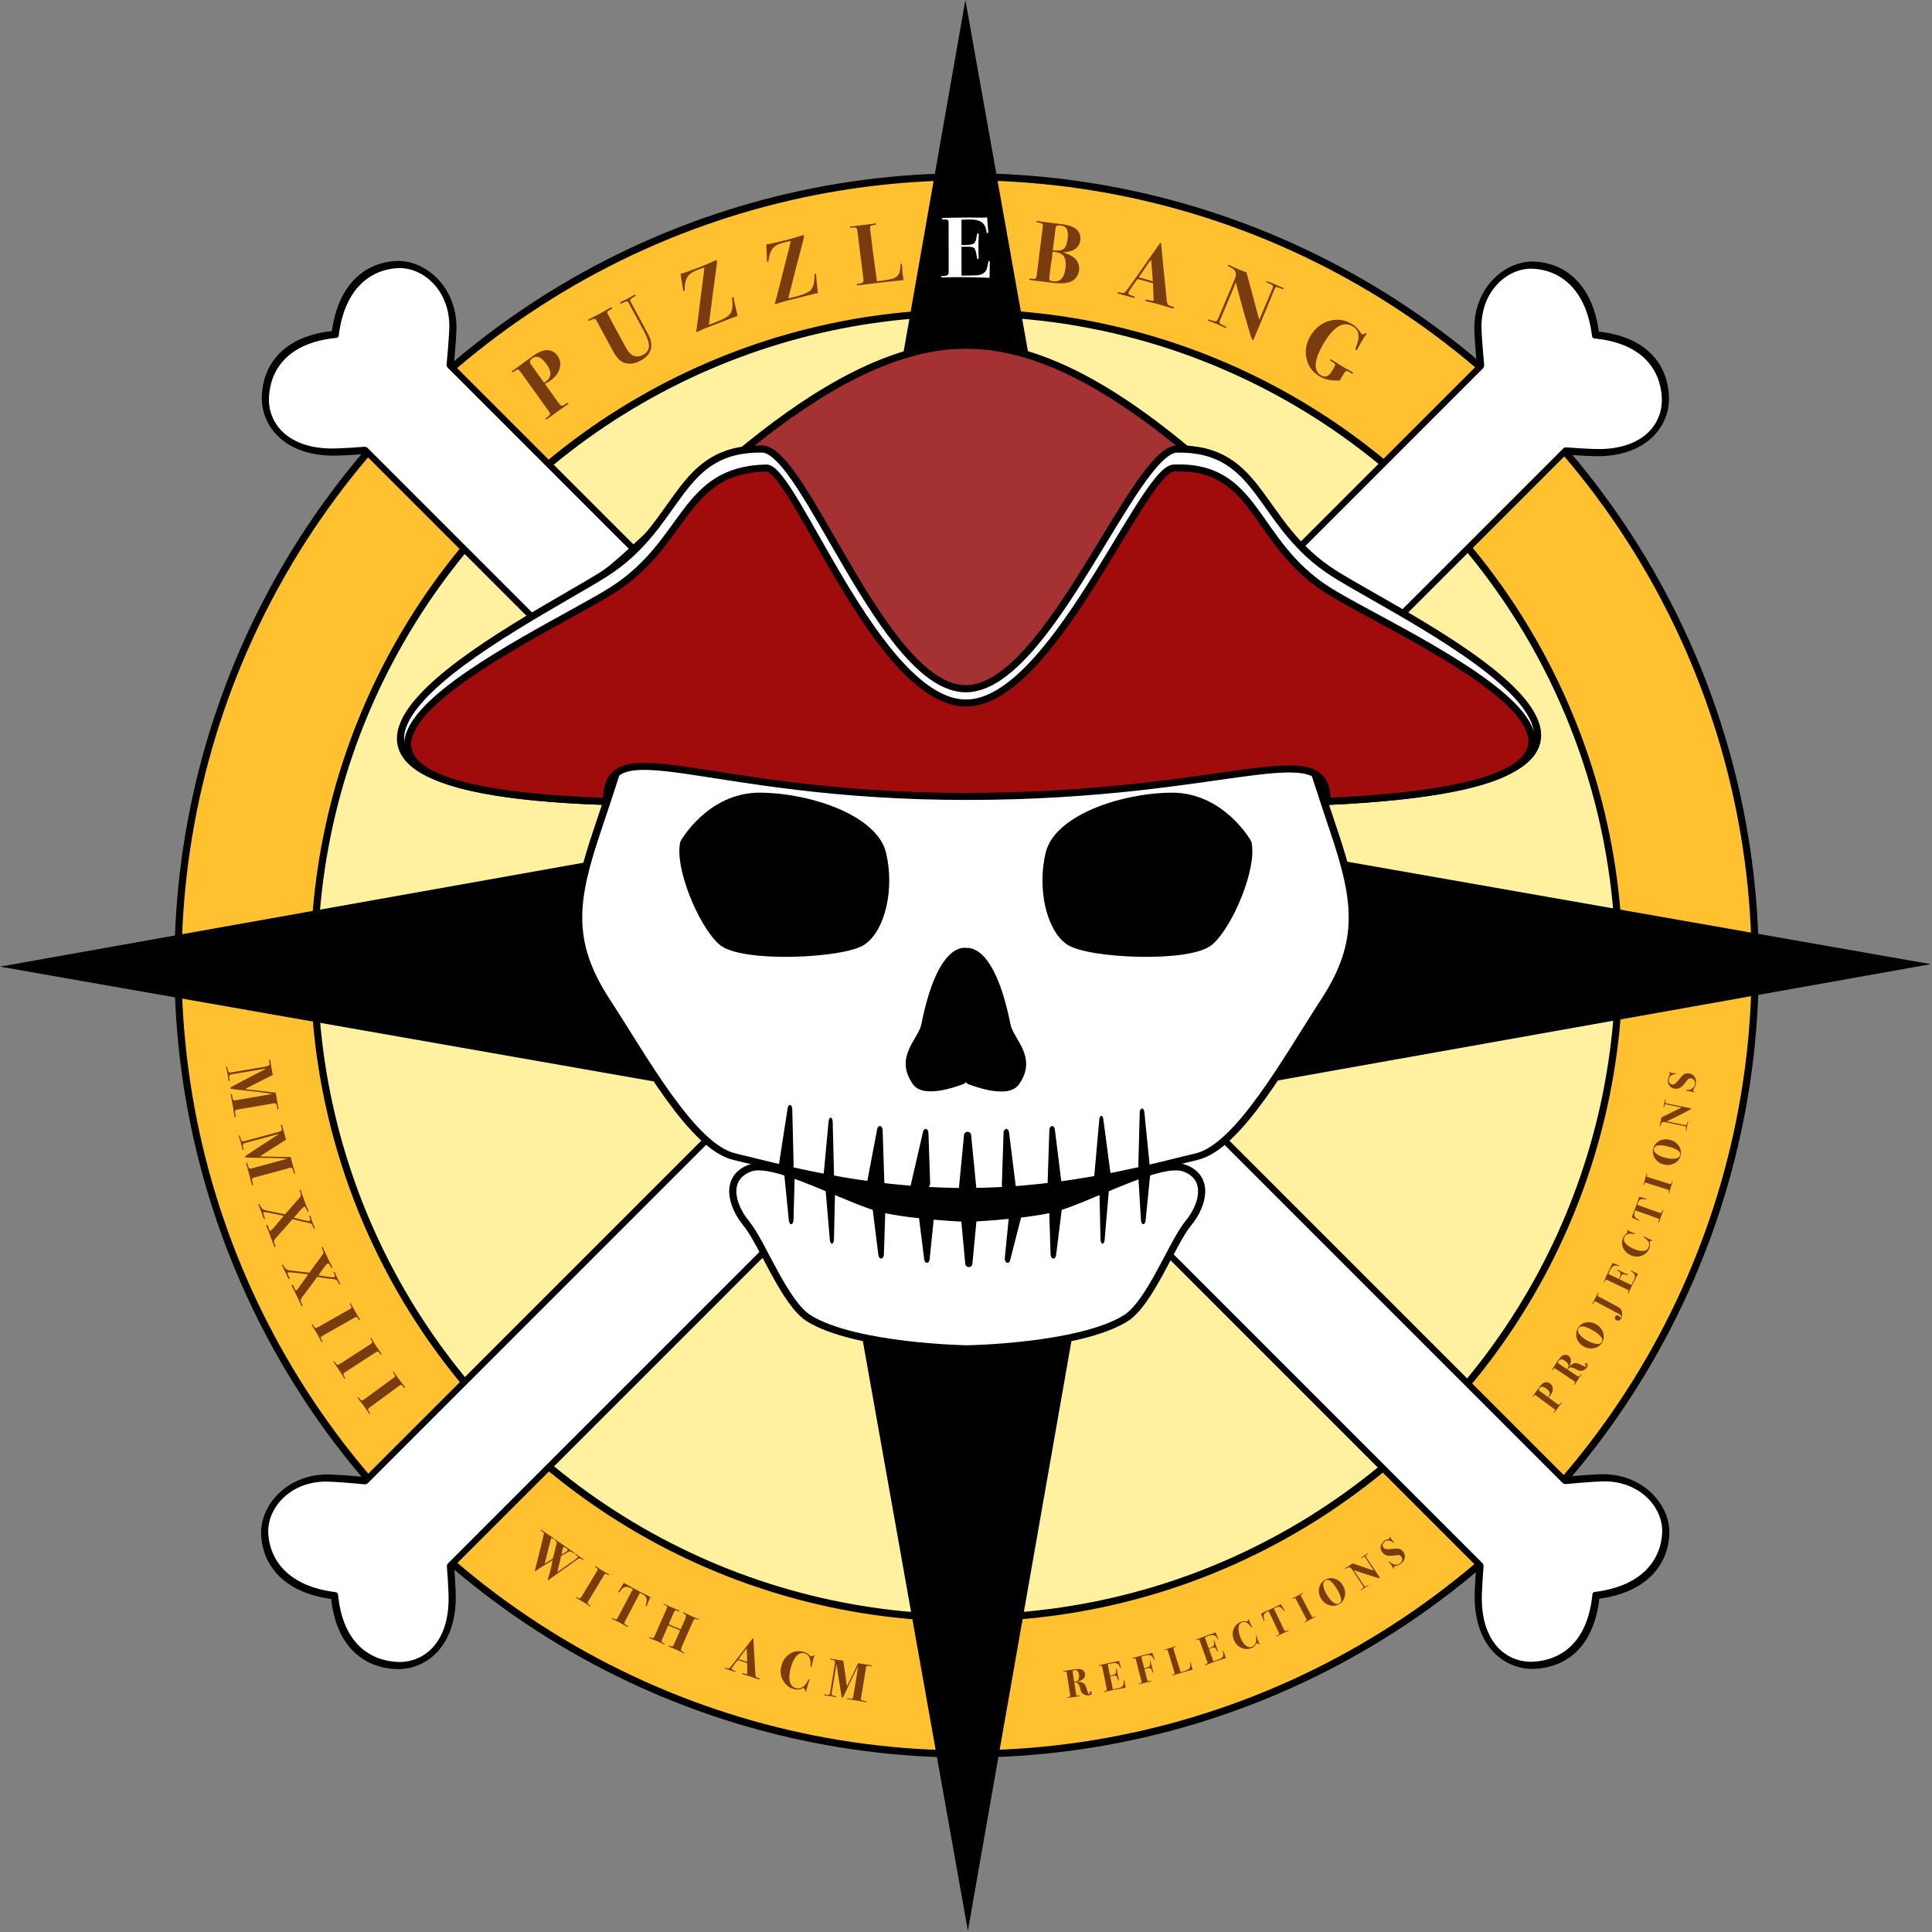 <svg clip-rule="evenodd" fill-rule="evenodd" stroke-linecap="round" stroke-linejoin="round" stroke-miterlimit="1.5" viewBox="0 0 750 750" xml:space="preserve" xmlns="http://www.w3.org/2000/svg"><rect x="0" y="0" width="750" height="750" fill="#808080" stroke="none"/><g transform="scale(.694)"><circle cx="441.13" cy="441.13" r="441.13" fill="#ffc12f" stroke="#000" stroke-width="4" transform="translate(99.555 98.87)"/><circle cx="540.68" cy="540" r="365" fill="#fff19f" stroke="#000" stroke-width="4"/><path d="M553 69.862H196s-7.503-11.204-11.059-15.794c-12.417-16.032-30.114-14.474-38.452-3s-11.203 29.968 2.671 51.895c-14.684 22.073-11.009 40.421-2.671 51.894 8.338 11.474 23.606 14.179 38.452-3 3.754-4.343 11.059-14.995 11.059-14.995h357V137h357s7.305 10.652 11.059 14.996c14.846 17.178 30.114 14.473 38.452 3 8.338-11.474 12.013-29.822-2.671-51.895 13.874-21.927 11.009-40.421 2.671-51.895s-26.035-13.032-38.452 3C917.503 58.796 910 70 910 70H553" fill="#fff" stroke="#000" stroke-width="3.56" transform="rotate(45 84.384 148.952) scale(1.235 1)"/><path d="M553 69.862H196s-7.503-11.204-11.059-15.794c-12.417-16.032-30.114-14.474-38.452-3s-11.203 29.968 2.671 51.895c-14.684 22.073-11.009 40.421-2.671 51.894 8.338 11.474 23.606 14.179 38.452-3 3.754-4.343 11.059-14.995 11.059-14.995h357V137h357s7.305 10.652 11.059 14.996c14.846 17.178 30.114 14.473 38.452 3 8.338-11.474 12.013-29.822-2.671-51.895 13.874-21.927 11.009-40.421 2.671-51.895s-26.035-13.032-38.452 3C917.503 58.796 910 70 910 70H553" fill="#fff" stroke="#000" stroke-width="3.56" transform="rotate(-45 1138.802 494.299) scale(1.235 1)"/><path d="m540 0-94.816 540h191L540 0z"/><path d="M1080 539.316 540 444.5v191l540-96.184z"/><path d="m541.4 1080 94.816-540h-191l96.184 540z"/><path d="m0 540.7 540 94.816v-191L0 540.7z"/></g><path d="M91.323 433.667c-.172.029-.276-.131-.33-.451l-.03-.173c-.062-.37-.167-.986-.298-1.902s-.248-1.606-.323-2.05c-.03-.172-.096-.566-.218-1.13l-.49-2.883c-.038-.221.015-.357.163-.382s.243.085.28.307l.118.842c.106.768.33 1.187.63 1.313.082.037.579-.022 1.49-.178l13.355-2.297c-1.444-.287-3.73-.608-6.86-.963l-7.905-.861c-.958-.116-1.46-.234-1.49-.406s.164-.383.607-.61c.14-.075 1.628-.86 4.463-2.383 1.071-.562 4.074-2.138 9.014-4.703l-12.742 2.167c-.74.126-1.183.202-1.302.247a.593.593 0 0 0-.332.285c-.18.284-.207.72-.082 1.307s.077.9-.12.934c-.123.02-.193-.094-.235-.34l-.324-2.203c-.038-.373-.138-.813-.247-1.302-.138-.66-.238-1.1-.276-1.322-.058-.345-.014-.53.134-.555.123-.021.222.114.269.385.113.666.18 1.06.225 1.179.162.505.385.771.718.79.206.016.629-.03 1.245-.135l11.756-2c1.306-.222 2.082-.43 2.279-.616.192-.21.19-.818.019-1.829-.047-.271.006-.407.154-.432.173-.03.272.106.293.381l.089.67.817 4.654c.008.049.025.148.021.275-4.32 2.18-7.89 4.005-10.733 5.478l11.928 1.394.088.518.529 3.257.071.419c.067.242.104.464.138.661l.193 1.134c.054.32.01.505-.138.53-.173.03-.263-.056-.272-.258l-.072-.57c-.093-.695-.222-1.155-.432-1.347-.214-.217-.556-.286-1.024-.206-.123.02-.42.07-.859.171s-2.51.452-6.181 1.077l-6.877 1.17c-.591.1-.91.307-.93.64-.049.313-.022.765.107 1.377.125.587.102.895-.07.925zM98.1 460.124c-.17.046-.288-.104-.373-.418l-.045-.169c-.098-.362-.26-.965-.477-1.865s-.4-1.575-.517-2.01c-.046-.168-.15-.555-.324-1.103l-.762-2.824c-.058-.217-.018-.358.126-.397s.25.062.309.28l.197.827c.178.755.44 1.15.751 1.247.085.029.575-.077 1.468-.318l13.075-3.554c-1.464-.149-3.77-.252-6.919-.308l-7.952-.107c-.965-.025-1.476-.094-1.521-.263s.126-.397.545-.665c.132-.088 1.54-1.011 4.218-2.795 1.012-.662 3.852-2.516 8.527-5.538l-12.48 3.367c-.723.196-1.158.313-1.272.37a.593.593 0 0 0-.303.314c-.152.3-.138.737.042 1.31s.162.888-.03.94c-.122.033-.202-.075-.267-.316l-.532-2.162c-.073-.368-.215-.796-.37-1.272-.2-.645-.34-1.073-.4-1.29-.09-.339-.063-.527.081-.566.121-.033.233.093.304.358.176.652.28 1.038.337 1.152.21.487.456.732.79.72.206-.005.622-.091 1.226-.254l11.513-3.107c1.28-.345 2.032-.626 2.21-.829.172-.228.112-.833-.155-1.823-.072-.265-.032-.405.113-.444.17-.046.28.08.328.351l.152.659 1.255 4.555c.013.048.039.145.047.272-4.094 2.58-7.474 4.736-10.165 6.471l12.007.257.136.506.836 3.193.11.41c.09.235.149.452.2.645l.3 1.11c.085.315.058.503-.087.542-.169.046-.267-.031-.295-.23l-.126-.563c-.158-.682-.33-1.128-.558-1.3-.234-.195-.58-.23-1.039-.107-.12.032-.41.11-.838.252s-2.455.688-6.052 1.659l-6.734 1.817c-.58.156-.878.392-.866.725-.018.316.05.764.238 1.36.18.573.186.882.017.928zM106.768 484.088c-.164.061-.313-.124-.478-.569-.026-.07-.061-.164-.099-.337l-1.62-4.358c-.28-.75-.497-1.336-.686-1.772s-.329-.811-.45-1.14c-.08-.21-.052-.354.112-.415.117-.043.237-.008.321.148s.285.694.625 1.608c.157.421.352.589.587.502.21-.079.73-.619 1.558-1.62.684-.815 1.726-2.03 3.102-3.635.091-.114.22-.268.402-.496a138.3 138.3 0 0 0-4.43-.94c-1.936-.4-3.01-.56-3.22-.482-.258.096-.323.28-.233.593.046.196.23.688.502 1.494.096.257.07.4-.071.453-.188.07-.36-.106-.508-.505l-.93-2.641-.086-.235a3.188 3.188 0 0 1-.19-.436l-.537-1.374c-.113-.305-.104-.495.037-.547.117-.044.24.07.376.367.352.802.766 1.342 1.26 1.665.461.309 1.268.542 2.43.724.365.05.915.166 1.64.323 2.176.471 3.65.776 4.454.93.381-.408 1.188-1.321 2.421-2.74l2.025-2.3c.807-.914 1.31-1.5 1.483-1.752.15-.242.226-.538.239-.862-.003-.08-.154-.557-.43-1.441-.086-.235-.06-.378.058-.421.164-.061.304.1.443.475.018.047.07.187.125.407s.133.43.194.594l1.287 3.603c.218.586.476 1.21.77 1.927.137.296.232.554.31.765l.08.21c.095.258.068.402-.072.454-.117.044-.205.023-.272-.086s-.186-.357-.352-.802c-.287-.774-.614-1.079-.966-.948-.234.087-.93.8-2.095 2.113-.373.432-.965 1.132-1.802 2.11 3.593.984 5.64 1.397 6.11 1.222.304-.113.34-.446.122-1.032l-.218-.586c-.078-.21-.043-.33.074-.374a.227.227 0 0 1 .222.024c.05.061.126.193.222.451.087.234.218.586.368 1.063s.259.838.346 1.072c.2.539.407 1.022.578 1.412.102.202.172.39.233.554.113.304.095.47-.07.532-.116.043-.25-.173-.457-.657-.285-.694-.553-1.128-.804-1.301-.283-.188-.97-.386-2.084-.585a36.075 36.075 0 0 1-2.583-.56l-2.593-.663c-1.612 1.907-3.737 4.297-6.343 7.187-.51.563-.795 1.016-.817 1.318-.053.286.086.875.414 1.686.13.352.13.565-.034.626zM117.328 507.044c-.158.075-.323-.096-.527-.525a2.2 2.2 0 0 1-.127-.327l-1.998-4.2c-.343-.722-.612-1.286-.838-1.704s-.399-.78-.549-1.096c-.096-.203-.082-.348.076-.423.112-.054.235-.029.333.118s.344.667.763 1.547c.193.407.403.556.629.449.203-.097.673-.68 1.41-1.75.61-.872 1.54-2.173 2.771-3.893.081-.122.196-.287.357-.53-1.037-.143-2.542-.34-4.495-.547-1.964-.229-3.047-.295-3.25-.198-.249.118-.297.307-.18.611.063.192.289.666.631 1.444.118.248.104.394-.031.458-.18.086-.368-.074-.55-.458l-1.158-2.55-.107-.226c-.098-.147-.162-.283-.227-.418l-.656-1.321c-.14-.294-.147-.484-.011-.549.112-.053.245.05.407.333.42.768.88 1.27 1.4 1.548.487.267 1.312.429 2.484.508.369.018.927.085 1.663.178 2.209.278 3.703.453 4.518.536.344-.44 1.068-1.421 2.172-2.943l1.815-2.469c.724-.98 1.172-1.61 1.323-1.875.128-.255.179-.555.163-.88-.01-.079-.202-.54-.554-1.398-.108-.225-.094-.37.02-.424.157-.075.311.073.483.434.021.045.086.18.16.395s.17.417.246.575l1.597 3.476c.269.564.581 1.163.937 1.852.162.283.28.531.377.734l.096.203c.118.249.104.394-.031.458-.113.054-.202.041-.279-.061s-.217-.34-.42-.769c-.355-.745-.707-1.02-1.046-.86-.226.108-.856.879-1.901 2.29-.334.462-.863 1.212-1.61 2.26 3.666.665 5.74.896 6.192.681.294-.14.3-.475.032-1.04l-.268-.564c-.097-.203-.072-.325.04-.379a.227.227 0 0 1 .224.004c.055.057.142.182.26.43.108.226.269.565.46 1.027s.331.812.439 1.038c.247.519.495.982.7 1.355.12.193.205.373.28.531.14.294.136.462-.022.537-.112.053-.265-.15-.513-.614-.345-.667-.65-1.075-.915-1.226-.299-.162-1-.3-2.128-.4a36.075 36.075 0 0 1-2.621-.331l-2.642-.432c-1.438 2.04-3.345 4.608-5.687 7.715-.46.606-.704 1.082-.699 1.384-.028.29.162.865.56 1.644.162.339.18.551.022.627zM125.05 521.032c-.108.062-.223.012-.334-.184-.062-.108-.111-.195-.139-.295a52.37 52.37 0 0 0-1.206-2.276c-.37-.652-.935-1.596-1.694-2.832-.257-.401-.442-.727-.553-.923-.123-.217-.12-.363.01-.437.066-.037.134-.018.205.056.059.053.22.336.513.802.346.407.624.594.857.548.211-.034.823-.324 1.801-.879l11.261-6.394c.249-.17.38-.244.358-.232.37-.21.333-.678-.074-1.395-.235-.413-.302-.634-.194-.695s.165-.065.224-.012.157.227.342.553c-.086-.152.062.108.423.795s.682 1.251.953 1.73l.63 1.108c.136.24.343.553.611.976.257.4.43.705.528.879l.124.217c.11.196.095.32-.014.381-.087.05-.143.053-.201 0s-.217-.28-.448-.637c-.281-.444-.538-.643-.752-.666l-.45.17-12.283 6.974c-.63.358-.963.633-.986.847-.034.192.138.698.551 1.527.053.143.046.233-.063.294zM133.905 535.183c-.105.068-.222.024-.344-.165a1.32 1.32 0 0 1-.156-.286 52.37 52.37 0 0 0-1.335-2.203c-.407-.63-1.026-1.54-1.855-2.73-.279-.386-.483-.7-.605-.89-.136-.21-.14-.355-.015-.437.063-.04.133-.025.208.045.062.05.238.322.558.77.369.387.658.558.887.498.209-.045.803-.37 1.748-.98l10.874-7.033c.238-.184.364-.265.343-.252.357-.23.294-.696-.154-1.389-.258-.399-.338-.615-.233-.683s.16-.074.222-.024.17.217.374.532c-.095-.147.068.105.468.77s.753 1.21 1.052 1.671l.692 1.071c.15.231.374.532.666.939.28.385.47.679.578.847l.136.21c.122.189.113.313.008.381-.084.054-.14.06-.201.011s-.232-.267-.484-.61c-.306-.427-.574-.611-.789-.621l-.44.195-11.86 7.67c-.609.394-.925.688-.935.902-.024.194.178.69.638 1.493.06.14.06.23-.046.298zM143.6 548.866c-.101.074-.221.037-.354-.144-.074-.101-.133-.182-.172-.277a52.37 52.37 0 0 0-1.46-2.123 103.865 103.865 0 0 0-2.01-2.618c-.3-.369-.522-.671-.654-.853-.148-.202-.161-.347-.04-.436.06-.044.13-.033.21.033.064.046.256.308.6.737.391.365.69.518.916.446.205-.058.78-.416 1.687-1.08l10.45-7.649c.228-.197.349-.285.329-.27.343-.252.253-.713-.234-1.379-.28-.383-.373-.594-.272-.668s.156-.083.22-.037.183.207.404.51c-.103-.142.074.1.512.74s.82 1.165 1.146 1.61l.753 1.028c.162.222.404.51.72.899.3.368.507.65.625.812l.147.202c.133.181.132.306.031.38-.08.06-.136.068-.2.023s-.247-.253-.519-.581c-.33-.41-.608-.578-.823-.575l-.427.22-11.399 8.342c-.585.428-.884.74-.881.955-.012.194.217.677.723 1.453.068.136.072.226-.029.3zM226.533 605.477c-.06.086-.181.077-.364-.025-.524-.34-.896-.5-1.093-.51-.208.008-.564.19-1.07.55-.28.184-.72.486-1.296.872-.464.337-1.163.865-2.132 1.56-.452.32-1.157.819-2.09 1.463l-2.471 1.754c-1.756 1.24-2.736 1.952-2.984 2.16-.158.118-.257.15-.309.115-.068-.048-.083-.135-.05-.29.02-.139.174-.615.418-1.436.33-1.091.696-2.487 1.068-4.184l.398-1.806c-2.85 1.642-5.018 2.999-6.516 4.087-.159.118-.275.139-.343.091-.051-.036.027-.439.206-1.203l1.711-6.887c.46-1.712.945-3.787 1.484-6.232.058-.264.022-.468-.13-.65-.08-.106-.272-.266-.562-.469s-.409-.361-.337-.464c.06-.085.18-.077.335.03l.563.394c.38.292.722.53 1.013.733l.649.454 1.748 1.171c.051.036.154.108.302.186l.24.167c.153.107.186.206.102.326-.071.102-.295.022-.642-.245-.188-.132-.326-.152-.397-.05a.608.608 0 0 0-.074.178c-.233.88-.573 2.166-1.028 3.907l-1.415 5.772 3.105-1.897c.175-.614.483-1.746.895-3.39.058-.265.136-.668.28-1.202.038-.126.094-.316.164-.597.182-.661.226-1.088.19-1.29-.048-.187-.285-.429-.678-.703-.108-.101-.123-.188-.063-.273.071-.103.21-.083.431.073-.034-.024.035.023.176.148s.381.292.74.542l5.971 4.148c.234.138.3.26.217.38-.06.086-.18.077-.351-.042-.79-.578-1.365-.775-1.687-.569-.403.176-1.421.76-3.038 1.766-.324 1.299-.808 3.374-1.489 6.203.51-.33 1.068-.728 1.667-1.148.522-.347 1.385-.964 2.594-1.822a46.872 46.872 0 0 1 1.967-1.395c.868-.588 1.392-1.01 1.559-1.25.155-.221.143-.458-.043-.665-.074-.077-.267-.237-.591-.464-.188-.13-.238-.242-.178-.327s.181-.077.352.042l1.325.977c.569.423 1.025.716 1.339.885l.136.095c.12.084.135.171.076.256zm-6.275-3.495c.215-.308.049-.652-.498-1.034-.563-.394-.908-.482-1.051-.278-.203.29-.431 1.199-.708 2.759 1.375-.767 2.125-1.26 2.257-1.447zM229.235 623.5c-.054.089-.157.1-.318.002-.089-.054-.16-.097-.22-.158a43.641 43.641 0 0 0-1.805-1.162 86.555 86.555 0 0 0-2.387-1.368c-.35-.187-.617-.348-.778-.445-.178-.108-.235-.215-.17-.322.032-.054.09-.068.171-.043.065.015.297.155.7.374.417.155.696.177.846.049.14-.11.466-.57.95-1.373l5.579-9.239c.111-.224.176-.331.165-.314.183-.303-.034-.628-.623-.984-.338-.204-.477-.337-.424-.426s.094-.114.158-.1.207.1.474.262c-.124-.075.09.054.632.406s1.005.631 1.398.868l.91.55c.196.118.474.262.841.46.35.186.6.337.742.423l.179.108c.16.096.2.193.145.282-.043.072-.082.096-.146.082s-.272-.115-.586-.28c-.385-.209-.653-.249-.817-.178l-.258.307-6.084 10.076c-.313.518-.442.853-.371 1.018.053.153.385.45 1.023.885.096.082.128.15.074.24zM250.995 623.556c-.049.092-.115.128-.207.079-.129-.068-.131-.376.011-.913.276-1.056.303-1.867.101-2.421s-.74-1.051-1.606-1.509a12.61 12.61 0 0 0-.885-.42l-5.9 11.209c-.147.323-.17.546-.053.726s.502.477 1.172.902c.12.087.164.18.115.273-.068.129-.19.135-.392.028a2.385 2.385 0 0 1-.266-.164 4.907 4.907 0 0 0-.451-.262l-1.868-1.058-3.16-1.599c-.166-.088-.23-.192-.18-.284.038-.073.076-.1.141-.09s.268.118.627.285c.692.341 1.13.36 1.34.095.106-.156.777-1.38 2.013-3.72l4.117-7.791a4.192 4.192 0 0 0-.47-.272c-.975-.516-1.791-.711-2.418-.595-.655.125-1.29.614-1.906 1.467-.375.486-.631.704-.76.635-.11-.058-.127-.16-.049-.308.049-.092.252-.433.609-.974.725-1.149 1.236-1.939 1.488-2.371l.277.146 1.354.692c.037.02.45.262 1.27.718.8.447 1.823 1.01 3.094 1.682.7.37 1.326.7 1.888.974s1.06.536 1.52.78c.406.214.728.361.94.45a49.963 49.963 0 0 0-1.339 3.203c-.088.213-.138.351-.167.407zM265.631 641.81c-.034.075-.108.088-.222.038a1.1 1.1 0 0 1-.24-.129c-.404-.27-1.645-.863-3.684-1.764-.19-.084-.477-.21-.885-.368l-.6-.242c-.408-.157-.573-.299-.523-.413.042-.095.22-.085.552.039.295.107.568.16.82.157.224.008.388-.056.447-.19.053-.067.146-.277.316-.612l.44-.944 1.953-4.422-3.935-1.714c-.228-.101-.457-.202-.658-.314l-2.563 5.906c-.124.332.031.651.502.927.375.234.595.354.644.398s.061.119.036.176c-.034.076-.108.089-.241.03-.172-.076-.601-.288-1.298-.619s-.993-.484-.88-.433c-.075-.034-.484-.192-1.178-.476a41.989 41.989 0 0 1-2.046-.835l-.19-.084c-.229-.1-.318-.209-.268-.323.042-.095.163-.11.335-.035.59.261 1.043.37 1.34.319.12-.015.328-.333.598-.943l4.646-10.52c.177-.4.172-.698.004-.886-.176-.169-.521-.367-.998-.577-.171-.076-.222-.167-.18-.262.025-.057.118-.062.26-.022-.057-.025.42.185 1.421.65l2.355 1.063c.476.21.98.41 1.465.602.218.073.351.132.39.149.171.076.241.175.182.308-.042.096-.097.117-.163.11-.084-.014-.321-.096-.692-.237-.39-.149-.652-.174-.806-.082-.163.11-.318.36-.487.741l-1.986 4.498.449.22c1.251.622 2.632 1.209 4.152 1.789l1.877-4.25c.379-.857.248-1.439-.4-1.725-.438-.194-.622-.343-.563-.477.05-.114.152-.138.323-.062l.19.084c.21.093.572.253 1.079.5s1.05.509 1.66.778l1.448.64 1.436.565c.133.06.173.123.14.199-.042.095-.296.051-.79-.121s-.82-.203-1.002-.101c-.19.12-.424.496-.702 1.125l-4.141 9.376c-.362.82-.467 1.365-.333 1.63s.427.53.933.776c.24.128.32.255.261.388zM294.91 651.794c-.03.1-.09.147-.195.135-.112.008-.37-.073-.787-.205-.1-.032-.397-.126-.888-.303-.967-.327-1.636-.56-2.013-.68a21.431 21.431 0 0 0-1.159-.345c-.661-.187-1.125-.312-1.363-.387-.357-.113-.517-.23-.473-.368s.44-.08 1.2.14c.18.056.325.08.43.092.225.049.35 0 .394-.138.019-.06.027-.363.025-.91l-.009-1.423c.015-.323.006-.916-.007-1.772l-.358-.113-1.543-.51c-.55-.196-1.152-.364-1.774-.54-.2.221-.608.748-1.24 1.575l-.846 1.153c-.122.18-.212.326-.25.445-.07.219.02.422.299.575.053.039.384.166.948.388.172.076.253.167.221.266-.037.12-.175.141-.414.066l-3.27-1.056a1.1 1.1 0 0 1-.265-.062c-.18-.057-.26-.148-.216-.287.026-.08.243-.076.666.036.543.15.912.157 1.108.023s.61-.616 1.242-1.443c.466-.574 1.137-1.454 2.022-2.594l4.496-5.855c.213-.26.516-.667.93-1.213.283-.413.471-.594.55-.57s.125.368.149 1.053c.013.856.205 4.326.569 10.362.038.777.097 1.56.129 2.357.023.685.149 1.117.323 1.326.148.155.526.34 1.188.528.159.05.22.135.182.254zm-4.846-6.645c-.007-.046-.01-.178-.02-.422-.053-1.699-.085-2.91-.128-3.602-.003-.197-.027-.467-.04-.843l-.006-.395c-.42.5-.963 1.181-1.621 2.088a56.052 56.052 0 0 1-1.582 2.1c.12.037.258.081.443.118l1.55.49c.298.094.774.245 1.404.466zM314.21 652.169l-.102.34c-.015.06-.158.476-.408 1.251a14.146 14.146 0 0 0-.413 1.358c-.097.405-.18.75-.223 1.018-.004.106-.029.207-.063.349s-.094.213-.155.198-.127-.095-.174-.256c-.187-.56-.412-.956-.723-1.18-1.222.626-2.418.789-3.573.511-1.762-.424-3.16-1.468-4.201-3.11-1.102-1.744-1.382-3.697-.87-5.824.496-2.066 1.559-3.632 3.191-4.718 1.608-1.07 3.394-1.369 5.318-.906.891.214 1.633.607 2.244 1.183.352.32.626.514.809.558.283.069.576.01.882-.194.226-.139.352-.216.392-.206.061.015.072.06.047.161-.01.04-.024.101-.064.178-.193.446-.37 1.003-.53 1.672-.015.06-.084.344-.18.835l-.336 1.398c-.059.243-.149.35-.29.316-.102-.025-.16-.317-.135-.868.099-2.548-.723-4.031-2.465-4.45-1.377-.332-2.584.32-3.64 1.952-.719 1.113-1.292 2.518-1.701 4.22-.61 2.532-.547 4.497.204 5.92.396.76 1.032 1.234 1.903 1.443 1.904.458 3.466-.516 4.663-2.906.203-.401.353-.58.475-.55.142.034.183.13.119.307zM336.347 660.6c-.023.145-.177.183-.444.139l-.144-.024c-.309-.05-.823-.134-1.58-.28s-1.333-.239-1.703-.3c-.144-.023-.473-.077-.95-.133l-2.405-.394c-.185-.03-.277-.109-.257-.232s.133-.168.318-.138l.696.135c.634.125 1.024.062 1.205-.14.05-.056.139-.463.263-1.224l1.803-11.147c-.616 1.06-1.488 2.775-2.615 5.145l-2.818 5.999c-.35.723-.58 1.087-.723 1.064s-.258-.233-.317-.643c-.021-.13-.237-1.517-.67-4.163-.154-.996-.583-3.79-1.268-8.377l-1.74 10.629c-.1.617-.16.987-.157 1.093 0 .127.045.24.135.339.175.218.51.358 1.008.418s.73.183.703.347c-.017.103-.127.127-.332.094l-1.823-.34c-.305-.072-.679-.112-1.093-.159-.559-.07-.932-.11-1.117-.14-.288-.047-.422-.133-.402-.256.017-.103.15-.144.377-.107.555.09.884.144.99.14.442.01.712-.094.818-.351.068-.158.145-.504.23-1.018l1.604-9.807c.179-1.09.225-1.757.132-1.963-.114-.208-.594-.371-1.437-.51-.226-.036-.319-.115-.298-.238.023-.144.157-.185.38-.128l.551.111 3.89.616c.04.007.123.02.222.057.55 3.996 1.021 7.303 1.413 9.942l4.326-9.023.432.07 2.71.465.35.057c.21.013.394.044.559.07l.945.155c.268.044.402.13.381.253-.023.144-.116.192-.277.144l-.47-.098c-.571-.114-.969-.137-1.177-.024-.23.11-.376.361-.44.752-.017.103-.057.35-.097.723s-.323 2.1-.824 5.164l-.939 5.736c-.08.493-.005.801.253.907.233.122.596.224 1.114.287.496.06.733.163.71.307zM423.84 657.085c.086.558-.232.901-.971 1.016-.921.142-1.705-.03-2.355-.532-.508-.385-.825-.831-.964-1.335l-.343-1.215c-.227-.769-.493-1.284-.798-1.561-.321-.275-.782-.359-1.369-.252l.53 3.427c.125.8.19 1.223.214 1.28.026.167.12.276.266.315.147.055.424.043.816-.018.242-.037.37-.01.384.08.011.076-.042.13-.163.149l-1.467.211-.241.038a6.073 6.073 0 0 1-.511.094l-1.087.169a2.948 2.948 0 0 1-.35.038l-.211.033-.693.123c-.135.02-.218-.013-.23-.088-.014-.091.188-.184.594-.262.345-.07.527-.19.566-.335.019-.08.001-.294-.053-.641l-1.203-7.776c-.082-.528-.144-.828-.175-.931-.03-.089-.117-.152-.23-.181-.144-.04-.376-.035-.693.014-.226.035-.339.006-.353-.084-.012-.076.027-.128.115-.157s.33-.067.722-.127l.272-.042a6.43 6.43 0 0 0 .53-.067l.5-.077a4.29 4.29 0 0 0 .314-.064l1.419-.22c1.404-.217 2.387-.261 2.935-.114.433.103.793.325 1.088.635s.477.684.542 1.107c.15.966-.239 1.753-1.178 2.377-.407.264-1.048.518-1.892.757l-.001.093c1.113-.095 1.943.07 2.518.491.578.436.993 1.222 1.274 2.338.216.895.438 1.432.64 1.633s.4.293.582.265c.15-.023.22-.08.207-.155-.007-.046-.074-.082-.191-.14-.133-.058-.207-.139-.228-.275-.042-.271.088-.43.39-.477s.478.096.532.443zm-5-7.033c-.201-1.299-.815-1.869-1.841-1.71-.333.052-.528.19-.568.428-.024.143.032.707.18 1.658l.387 2.506c.788-.106 1.33-.392 1.615-.853s.365-1.139.227-2.03zM436.465 652.472c.003.015.098.48.27 1.395.083.482.154.827.197 1.036.028.213.05.317.046.302-2.659.42-4.97.863-6.936 1.313l-1.251.287c-.18.037-.279.01-.294-.064-.012-.06.012-.096.053-.12s.189-.07.44-.137c.458-.125.685-.312.68-.56-.012-.138-.025-.276-.058-.44l-1.556-7.589c-.122-.598-.19-.928-.217-.985-.049-.161-.115-.257-.217-.298s-.288-.035-.572.024c-.315.064-.473.05-.492-.04-.021-.105.104-.177.389-.236.269-.055.643-.132 1.134-.248 1.832-.422 3.328-.729 4.499-.953l1.02-.194c.225-.046.491-.116.796-.225l.47 1.604c.152.514.246.822.27.942.022.105-.014.16-.118.18s-.193-.1-.275-.349c-.23-.67-.601-1.108-1.133-1.343-.543-.216-1.247-.227-2.16-.04-.284.058-.76.171-1.428.34l.905 4.414c1.096-.209 1.78-.443 2.031-.666s.345-.678.308-1.388c-.031-.384.007-.579.111-.6.09-.019.154.062.19.242s.099.557.182 1.116c.025.198.078.452.142.767.175.853.325 1.508.429 1.94.027.056.042.13.06.22.025.12-.007.19-.097.208-.075.015-.126-.005-.15-.047s-.085-.186-.188-.46c-.25-.683-.476-1.104-.677-1.25-.214-.128-.636-.135-1.265-.006l-1.018.209 1.034 5.043.955-.211c1.09-.239 1.757-.407 1.99-.486.29-.106.553-.27.8-.507.215-.247.334-.505.393-.75.043-.244.06-.7.038-1.334 0-.156.03-.24.104-.256s.135.05.166.2zM448.27 644.157c.019.074 0 .126-.074.145-.059.015-.11-.004-.137-.044-.04-.037-.13-.203-.277-.466-.393-.735-.914-1.17-1.544-1.292-.383-.076-.994.002-1.852.221-.4.103-.84.231-1.35.393l1.158 4.53.43-.11c.932-.239 1.483-.49 1.67-.743.173-.25.21-.842.098-1.776-.02-.137.025-.211.099-.23s.137.044.175.192c-.011-.045.004.015.034.196.035.196.11.492.217.907l.246.962c.178.695.291 1.14.363 1.358s.12.41.162.573.016.248-.072.271c-.134.034-.25-.11-.344-.417-.23-.714-.525-1.127-.892-1.27-.175-.065-.456-.056-.826.038-.503.129-.933.239-1.284.344l.916 3.582c.163.637.302.995.432 1.073s.486.049 1.063-.099c.177-.045.278-.024.297.05.022.09-.055.156-.248.206-.222.056-.473.12-.788.185-.61.14-1.31.304-2.08.5-.547.14-1.017.277-1.424.412-.055.03-.13.05-.203.068-.119.03-.19.001-.212-.088s.129-.174.436-.269c.455-.132.69-.318.686-.522.026-.086.003-.237-.047-.43l-2.21-8.58c-.05-.13-.135-.219-.235-.24-.115-.018-.304-.017-.589.04s-.444.05-.463-.023c-.027-.104.065-.175.258-.224l.281-.072c.045-.012.415-.106 1.121-.303.78-.215 1.473-.408 2.08-.563.899-.246 1.654-.439 2.279-.583l1.025-.247c.163-.041.396-.117.7-.226.376 1.166.673 1.957.864 2.397.03.055.046.114.06.174zM462.259 645.576c.058.19.103.336.129.472.086.437.178.792.274 1.05l.332 1.033c-1.255.336-3.528 1.001-6.786 2l-.613.187c-.424.13-.656.153-.679.08s.037-.139.169-.18c.478-.162.781-.318.872-.49.065-.1.038-.347-.083-.742l-2.44-7.912c-.104-.336-.196-.532-.276-.587-.162-.11-.36-.13-.604-.039l-.36.126c-.103.032-.174.006-.197-.067s.037-.14.169-.18c.073-.022.16-.049.238-.057l3.71-1.137c.04-.028.098-.046.157-.063.102-.032.16-.001.181.072.027.087-.09.171-.34.247-.364.112-.555.219-.587.324-.046.11.041.5.251 1.186l1.066 3.476c.22.716.722 2.304 1.522 4.76.194-.044.399-.107.632-.179 1.023-.313 1.71-.572 2.083-.766.573-.32.903-.756.97-1.32.04-.284.017-.724-.05-1.31-.02-.17 0-.256.06-.274.072-.023.133.07.2.29zM474.983 641.03c.005.015.166.46.466 1.343.151.465.27.796.342.997.058.206.094.307.09.293-2.573.794-4.797 1.56-6.68 2.285l-1.197.463c-.172.062-.274.05-.3-.022-.02-.058-.002-.097.036-.127s.176-.095.416-.198c.435-.189.633-.406.593-.651a3.784 3.784 0 0 0-.12-.428l-2.62-7.289c-.206-.575-.32-.891-.355-.944-.07-.153-.15-.238-.257-.264s-.29.006-.563.104c-.302.109-.461.117-.492.031-.036-.1.077-.19.35-.288.26-.093.619-.222 1.088-.407 1.753-.679 3.19-1.195 4.318-1.584l.982-.337c.216-.077.47-.184.756-.336l.693 1.52c.223.488.36.78.402.895.036.1.009.16-.092.195s-.205-.072-.321-.306c-.324-.63-.753-1.012-1.313-1.168-.568-.137-1.267-.048-2.144.267-.273.098-.728.278-1.365.539l1.524 4.241c1.055-.362 1.7-.692 1.916-.948s.244-.72.107-1.418c-.086-.375-.076-.573.025-.61.086-.03.16.04.222.213s.177.537.34 1.08c.052.191.14.436.248.738.295.82.536 1.447.7 1.858.035.053.061.125.092.21.042.116.02.189-.067.22-.072.026-.125.012-.155-.026s-.11-.171-.252-.429c-.343-.64-.628-1.024-.848-1.14-.23-.096-.648-.043-1.252.174l-.978.351 1.74 4.846.916-.345c1.044-.392 1.68-.653 1.9-.764.273-.147.51-.346.72-.616.178-.275.259-.547.282-.8.009-.246-.04-.699-.152-1.325-.022-.154-.005-.241.067-.267s.14.03.192.174zM487.79 635.112l.085.245c.018.043.113.35.3.918.128.427.25.757.343.983.118.282.218.521.308.699.044.064.073.135.114.234s.037.167-.006.184-.116-.001-.214-.076c-.352-.25-.658-.388-.939-.387-.452.9-1.09 1.514-1.894 1.849-1.227.511-2.507.498-3.833-.025-1.407-.555-2.418-1.59-3.035-3.071-.6-1.439-.648-2.825-.15-4.175.488-1.329 1.416-2.278 2.756-2.837a3.555 3.555 0 0 1 1.84-.27c.347.037.594.034.72-.019.198-.082.346-.243.44-.497.073-.18.114-.28.143-.292.042-.017.068.005.097.076.012.028.03.07.039.132.079.348.215.755.409 1.22.018.043.1.24.255.573l.405.973c.071.169.064.271-.035.312-.07.03-.231-.118-.455-.456-1.043-1.55-2.171-2.074-3.384-1.568-.96.4-1.392 1.308-1.312 2.73.057.97.325 2.05.819 3.235.734 1.763 1.621 2.899 2.682 3.417.562.279 1.144.285 1.75.032 1.326-.553 1.83-1.805 1.505-3.739-.053-.325-.042-.495.043-.53.099-.042.165-.003.203.13zM498.708 625.198c.033.069.025.123-.044.156-.096.046-.278-.087-.532-.407-.5-.624-.965-.995-1.379-1.12s-.943-.025-1.59.284a9.247 9.247 0 0 0-.636.336l4.006 8.38c.126.229.247.34.404.35s.5-.086 1.044-.294c.103-.032.178-.017.21.052.047.096-.002.17-.154.243-.028.013-.097.046-.214.085a3.598 3.598 0 0 0-.351.15l-1.44.635-2.326 1.158c-.124.059-.213.05-.246-.019-.026-.055-.025-.089.01-.122s.186-.106.442-.245c.504-.257.707-.505.643-.746-.045-.13-.472-1.061-1.306-2.813l-2.777-5.835a3.074 3.074 0 0 0-.366.157c-.73.348-1.203.742-1.41 1.161-.213.44-.204 1.028.028 1.764.121.433.137.68.04.725-.082.04-.15.004-.202-.106a12.234 12.234 0 0 1-.306-.785c-.358-.93-.599-1.577-.742-1.914l.207-.099 1-.493c.028-.013.351-.15.979-.432.613-.275 1.392-.63 2.344-1.082.524-.25.993-.473 1.4-.684s.78-.388 1.125-.552c.304-.145.532-.27.677-.356.31.58.746 1.32 1.297 2.191.086.145.146.235.165.277zM510.684 627.555c.036.067.003.136-.118.2-.068.036-.122.065-.183.08-.555.258-1.021.487-1.413.694-.405.214-.993.542-1.762.982-.25.15-.452.256-.574.32-.135.072-.224.067-.266-.014-.022-.04-.01-.082.038-.124.033-.035.209-.127.499-.298.255-.204.374-.37.35-.513-.016-.13-.182-.509-.503-1.117l-3.695-6.997c-.1-.155-.142-.236-.135-.223-.121-.23-.408-.216-.854.02-.257.135-.392.172-.428.104s-.037-.101-.003-.136.141-.092.344-.2c-.095.05.067-.035.493-.243s.778-.393 1.075-.55l.689-.364c.148-.078.344-.199.607-.355.25-.149.438-.249.547-.306l.135-.071c.121-.064.197-.052.232.015.029.054.03.088-.004.123s-.175.127-.397.262c-.277.163-.403.316-.42.447l.094.278 4.031 7.632c.207.392.37.6.5.618.116.025.428-.071.942-.308.089-.03.143-.024.18.044zM521.334 615.528c.773 1.318 1.014 2.664.73 4.053-.297 1.396-1.028 2.445-2.227 3.148-1.173.688-2.445.815-3.816.38s-2.443-1.296-3.208-2.6c-.78-1.331-1.016-2.699-.712-4.082s1.07-2.434 2.295-3.153c1.186-.696 2.438-.828 3.767-.403 1.337.438 2.39 1.326 3.17 2.657zm-2.196 1.571c-1.028-1.752-1.997-2.92-2.892-3.51-.594-.379-1.178-.408-1.77-.06s-.844 1.008-.751 1.981.51 2.11 1.26 3.388c1.09 1.858 2.226 3.069 3.4 3.62.488.228.986.201 1.486-.092.58-.34.826-.857.739-1.55-.134-1.073-.63-2.34-1.472-3.777zM531.165 603.05c.025.038.017.08-.039.135s-.276.219-.664.492c-.22.164-.323.286-.303.4-.004.077.16.353.5.842l.988 1.472c.66.974 1.508 2.263 2.559 3.857l1.429 2.17c.092.14.117.233.053.275-.09.059-1.177-.231-3.245-.9a184.459 184.459 0 0 1-6.953-2.334l.622.944c.21.319.395.6.567.833l2.9 4.402c.117.179.244.26.384.222.22-.053.45-.15.692-.31.281-.184.451-.26.514-.246.022.004.03.017.047.042.042.064.003.144-.124.228-.077.05-.14.093-.2.114-.519.323-.846.52-.974.604-.293.194-.68.467-1.157.8-.234.172-.336.239-.297.214-.128.084-.217.087-.26.024s.125-.229.478-.498c.409-.324.622-.556.619-.7-.004-.089-.18-.412-.542-.96l-3.454-5.244a14.1 14.1 0 0 0-.664-.953c-.295-.336-.633-.516-.985-.522-.275-.002-.67.149-1.189.472-.148.08-.237.083-.28.02-.05-.077-.011-.157.104-.233.05-.033.238-.138.565-.336.162-.088.391-.239.697-.44.626-.413 1.127-.761 1.515-1.035l8.268 2.804-3.328-5.052c-.135-.204-.257-.306-.363-.328-.097-.01-.267.066-.492.196l-.566.336c-.11.055-.178.063-.212.012-.042-.064.01-.153.163-.254l.28-.185c.052-.033.14-.092.247-.18l.294-.194c.855-.563 1.365-.899 1.514-.979s.25-.091.292-.028zM544.73 602.38c.55.752.74 1.558.561 2.427-.17.88-.67 1.623-1.496 2.226-.506.37-1.323.7-2.443 1.007a.6.6 0 0 0-.2.089c-.135.099-.138.328.004.678.038.105.037.181 0 .208-.062.045-.144.01-.225-.1s-.191-.315-.352-.613a5.996 5.996 0 0 0-.518-.814c-.171-.235-.315-.432-.427-.559-.22-.275-.349-.426-.385-.476-.099-.135-.107-.224-.02-.287s.286.056.61.369c.551.523 1.162.816 1.812.852.693.043 1.297-.115 1.803-.484.445-.324.716-.73.817-1.239s.007-.95-.29-1.357c-.252-.346-.55-.545-.9-.611-.256-.04-.953.015-2.07.168-1.253.176-2.2.148-2.872-.099-.611-.216-1.138-.626-1.579-1.231-.513-.703-.698-1.476-.535-2.314.173-.826.632-1.52 1.397-2.078.407-.297.924-.523 1.537-.667.205-.056.343-.1.405-.145.123-.09.129-.264.013-.5-.042-.084-.032-.148.03-.193.086-.063.16-.04.24.07.027.038.105.17.228.364s.227.364.317.487c.315.432.589.781.842 1.05.03.016.057.053.084.09.054.074.044.138-.017.183-.075.054-.248-.027-.51-.233s-.576-.374-.96-.51c-.386-.115-.706-.166-.973-.142a2.026 2.026 0 0 0-1.026.409c-.456.333-.745.714-.855 1.134s-.02.828.26 1.21c.242.334.582.54 1.03.61s1.173.052 2.198-.072c1.249-.154 2.13-.191 2.63-.102.734.125 1.35.528 1.835 1.194zM601.676 537.026c.7.518 1.075 1.194 1.115 2.04s-.248 1.697-.893 2.57c-.163.22-.415.51-.776.87l3.145 2.324c.455.336.74.49.86.483.13.002.343-.182.646-.566.151-.23.27-.314.356-.25.074.054.065.143-.035.278l-.136.184c-.027.037-.173.234-.43.556-.267.335-.53.691-.793 1.048l-1.05 1.446c-.2.27-.33.421-.37.449s-.082.034-.12.007c-.06-.045-.052-.134.048-.27.287-.414.423-.674.425-.806-.007-.119-.176-.301-.483-.528l-6.315-4.667c-.529-.391-.854-.593-.992-.638s-.341.127-.623.508c-.163.221-.282.305-.343.26-.074-.055-.038-.18.116-.39l2.585-3.522c.636-.86 1.243-1.4 1.819-1.639.826-.32 1.569-.246 2.244.253zm-1.388 2.033c-1.216-.899-2.1-.963-2.663-.201-.336.454-.312.833.094 1.133l3.219 2.379c.245-.332.405-.575.472-.716.135-.26.191-.542.17-.823-.043-.583-.48-1.173-1.292-1.772zM616.033 529.293c.47.313.51.779.094 1.402-.516.776-1.173 1.238-1.982 1.378-.627.115-1.17.047-1.636-.19l-1.127-.567c-.72-.352-1.28-.504-1.69-.466-.42.051-.793.335-1.11.84l2.886 1.922c.674.45 1.03.686 1.089.707.14.093.284.098.411.017.14-.072.318-.284.538-.615.135-.203.241-.28.318-.228.063.042.067.118 0 .22l-.835 1.225-.135.203c-.089.161-.182.301-.275.441l-.61.915c-.06.09-.119.179-.208.284l-.118.178-.377.594c-.076.114-.157.152-.22.11-.076-.05-.009-.263.207-.614.182-.301.216-.517.135-.644-.046-.068-.216-.2-.508-.394l-6.549-4.362c-.445-.296-.707-.453-.805-.5-.085-.037-.19-.016-.288.047-.127.081-.28.255-.457.522-.127.19-.225.254-.301.203-.064-.042-.076-.106-.038-.19s.173-.289.394-.62l.152-.228c.114-.144.216-.297.31-.437l.279-.42c.008-.012.067-.1.165-.275l.796-1.195c.787-1.182 1.418-1.937 1.897-2.242.369-.25.775-.365 1.203-.374s.826.11 1.183.347c.813.542 1.131 1.36.958 2.474-.08.48-.326 1.123-.72 1.907l.069.064c.681-.886 1.363-1.386 2.062-1.526.712-.132 1.572.092 2.585.638.806.445 1.352.644 1.636.631s.487-.098.589-.25c.085-.127.089-.216.025-.259-.038-.025-.11 0-.233.047-.131.06-.241.06-.356-.017-.229-.152-.258-.356-.089-.61s.394-.288.686-.093zm-8.563-1.06c-1.094-.729-1.928-.66-2.504.204-.187.28-.216.517-.068.708.09.114.543.453 1.344.987l2.11 1.405c.454-.652.61-1.246.462-1.767s-.594-1.038-1.344-1.537zM619.738 514.163c1.314.78 2.176 1.842 2.599 3.195.415 1.366.282 2.637-.428 3.833-.694 1.169-1.747 1.894-3.158 2.176s-2.764.047-4.065-.726c-1.326-.787-2.193-1.87-2.595-3.229s-.24-2.648.485-3.87c.702-1.182 1.734-1.902 3.103-2.173 1.382-.263 2.733.006 4.06.794zm-1.162 2.437c-1.747-1.038-3.16-1.592-4.23-1.676-.701-.044-1.227.213-1.578.804s-.25 1.29.3 2.097 1.467 1.6 2.742 2.356c1.852 1.1 3.432 1.611 4.726 1.527.537-.037.96-.3 1.256-.8.343-.578.31-1.149-.102-1.713-.636-.875-1.682-1.745-3.114-2.595zM620.507 501.895c.081.043.093.119.035.226l-.007.014a2.83 2.83 0 0 0-.193.33c-.158.297-.197.5-.105.62.026.048.289.205.76.456l6.055 3.224c1.012.539 1.638.924 1.905 1.17.407.373.65 1.022.743 1.92.084.72-.02 1.338-.3 1.864-.223.418-.518.711-.87.853s-.707.125-1.058-.062a1.074 1.074 0 0 1-.53-.628c-.082-.269-.048-.528.095-.798a.974.974 0 0 1 .545-.47c.228-.07.473-.043.702.079s.422.346.578.67c.038.09.091.153.145.182.095.05.192-.002.278-.164.215-.404-.027-.827-.733-1.255-.141-.093-1.153-.631-3.027-1.63l-5.92-3.152c-.155-.066-.223-.102-.223-.102-.155-.065-.3-.055-.41.024-.098.086-.24.288-.426.604-.121.195-.186.317-.22.35s-.07.032-.124.004c-.081-.044-.086-.133-.014-.267l.911-1.679c-.007.014.094-.175.281-.56.21-.425.432-.843.662-1.275l.208-.39c.08-.149.163-.208.257-.158zM633.365 493.285c.013.007.44.211 1.275.627.435.224.752.376.945.468.186.106.283.152.269.145-1.27 2.374-2.311 4.484-3.14 6.323l-.525 1.171c-.079.166-.16.229-.229.196-.055-.027-.07-.067-.063-.115s.058-.193.156-.434c.177-.44.165-.734-.036-.88-.118-.074-.235-.147-.387-.22l-6.99-3.338c-.55-.263-.854-.408-.915-.42-.159-.06-.275-.064-.37-.008s-.2.209-.326.47c-.138.29-.245.408-.328.369-.097-.046-.079-.19.046-.452.119-.248.284-.593.487-1.054a123.115 123.115 0 0 1 1.955-4.163l.461-.93c.099-.207.204-.462.3-.771l1.563.593c.502.19.805.3.915.353.096.046.118.107.072.204s-.197.092-.444.008c-.674-.22-1.247-.19-1.755.093-.5.302-.934.857-1.336 1.698-.125.262-.322.71-.59 1.343l4.066 1.943c.494-1 .721-1.687.695-2.022s-.334-.684-.922-1.083c-.325-.206-.457-.354-.411-.45.04-.084.142-.085.307-.006s.504.257 1 .528c.173.1.408.212.697.35a58.61 58.61 0 0 0 1.805.828c.062.013.131.046.214.085.11.053.145.12.106.204-.033.068-.08.097-.128.09s-.2-.044-.48-.127c-.695-.213-1.168-.287-1.406-.214-.23.093-.49.425-.767 1.004l-.448.938 4.646 2.22.407-.89c.467-1.013.736-1.646.814-1.88.09-.295.119-.603.078-.944a1.755 1.755 0 0 0-.362-.766c-.167-.181-.52-.469-1.04-.835-.125-.094-.174-.168-.14-.237s.12-.077.259-.012zM638.309 480.047l.234.115c.042.017.326.169.858.441.392.213.71.363.936.457.281.118.521.218.71.28.077.016.147.045.246.086s.143.093.125.135-.083.081-.205.097c-.427.07-.74.187-.94.385.312.959.29 1.843-.046 2.647-.512 1.226-1.43 2.118-2.741 2.68-1.391.594-2.838.569-4.318-.05-1.438-.6-2.448-1.552-3.044-2.86-.587-1.289-.595-2.617-.036-3.956.26-.62.63-1.111 1.118-1.487.273-.217.446-.393.499-.52.082-.197.074-.416-.039-.662-.073-.18-.114-.28-.103-.308.018-.042.052-.044.123-.015.028.012.07.03.12.067.301.192.684.385 1.15.58.042.017.239.1.583.227l.973.406c.17.07.236.149.195.247-.03.07-.248.079-.644-.004-1.833-.368-3.003.054-3.51 1.266-.4.959-.068 1.909.99 2.864.722.65 1.672 1.228 2.856 1.723 1.763.736 3.193.92 4.31.542.597-.198 1.014-.603 1.267-1.21.554-1.324.03-2.57-1.56-3.714-.267-.194-.379-.324-.343-.408.041-.1.115-.118.236-.05zM639.11 465.297c.073.026.105.07.08.142-.037.1-.26.134-.665.086-.795-.092-1.386-.03-1.768.174s-.687.645-.93 1.32a9.247 9.247 0 0 0-.216.687l8.744 3.136c.25.074.414.068.532-.035s.295-.414.535-.944c.051-.096.115-.138.187-.112.1.037.118.124.06.282-.01.029-.036.1-.092.21-.066.139-.107.254-.143.355l-.577 1.464-.838 2.46c-.047.129-.116.185-.188.159-.057-.02-.08-.046-.08-.094s.059-.206.143-.484c.177-.537.146-.857-.068-.983-.124-.061-1.082-.423-2.907-1.08l-6.08-2.193c-.05.096-.097.225-.149.369-.275.761-.333 1.374-.184 1.817.158.463.578.874 1.26 1.234.391.222.576.386.54.487-.032.086-.105.108-.22.067-.072-.026-.34-.139-.77-.342-.908-.41-1.534-.7-1.874-.839l.078-.215.364-1.055c.01-.028.144-.354.391-.995.243-.627.547-1.427.905-2.419.197-.546.373-1.035.514-1.47s.281-.825.41-1.185c.115-.316.188-.565.231-.729.628.195 1.46.413 2.464.645.163.043.269.065.312.08zM649.248 458.623c.073.023.099.095.057.226a.807.807 0 0 1-.074.185 32.004 32.004 0 0 0-.515 1.488 63.474 63.474 0 0 0-.561 1.937c-.073.282-.141.5-.183.632-.045.145-.112.205-.2.177-.043-.014-.063-.052-.06-.115 0-.048.06-.238.145-.563.038-.324.006-.527-.112-.612-.102-.08-.487-.233-1.143-.439l-7.55-2.373c-.179-.04-.266-.068-.252-.063-.248-.078-.442.133-.593.614-.087.277-.158.4-.23.376s-.098-.046-.099-.095.036-.165.105-.383c-.032.102.023-.073.18-.52s.275-.827.376-1.147l.233-.744c.05-.16.105-.383.182-.68.072-.28.136-.485.173-.601l.046-.146c.041-.131.103-.176.176-.153.058.018.083.042.084.09s-.035.214-.099.466c-.081.31-.063.509.016.613l.263.131 8.235 2.588c.422.133.684.167.789.088.1-.064.255-.352.453-.882.042-.083.085-.118.158-.095zM648.37 442.509c1.476.391 2.595 1.178 3.371 2.364.772 1.2.991 2.46.635 3.804-.349 1.314-1.163 2.3-2.444 2.955s-2.646.8-4.108.412c-1.491-.395-2.621-1.2-3.379-2.397s-.954-2.482-.59-3.856c.353-1.329 1.15-2.303 2.392-2.937 1.258-.63 2.63-.741 4.122-.345zm-.454 2.661c-1.964-.52-3.474-.668-4.526-.457-.687.15-1.123.54-1.299 1.204s.111 1.31.862 1.936 1.848 1.138 3.28 1.518c2.082.552 3.742.613 4.963.178.507-.182.842-.551.99-1.112.173-.65-.016-1.19-.565-1.62-.85-.668-2.095-1.22-3.705-1.647zM646.56 426.754c.045.01.069.046.068.124s-.042.35-.125.817c-.041.272-.028.431.067.498.05.057.362.138.948.246l1.737.349c1.155.227 2.665.544 4.534.936l2.542.534c.164.034.248.083.232.158-.022.104-.998.664-2.937 1.647-1.927 1-4.122 2.085-6.581 3.239l1.106.232c.374.079.703.148.99.192l5.159 1.083c.209.044.356.013.43-.112.118-.194.213-.424.273-.708.069-.329.136-.502.19-.537.019-.012.034-.01.064-.003.074.016.103.1.072.25-.019.09-.034.164-.062.22-.14.596-.234.966-.265 1.116-.073.344-.155.81-.26 1.382-.044.287-.069.407-.06.362-.031.15-.092.215-.166.199s-.073-.25-.012-.69c.062-.517.05-.832-.054-.932-.065-.06-.418-.166-1.06-.3l-6.146-1.29a14.1 14.1 0 0 0-1.142-.21c-.447-.03-.813.08-1.067.323-.197.193-.371.578-.512 1.173-.05.16-.11.226-.185.21-.09-.018-.119-.102-.09-.237.012-.06.071-.266.165-.637.052-.176.109-.445.184-.804.154-.733.264-1.334.347-1.8l7.845-3.833-5.92-1.243c-.24-.05-.4-.037-.49.022-.075.063-.143.236-.21.487l-.166.636c-.04.117-.082.17-.142.158-.075-.016-.1-.115-.063-.294l.069-.33c.012-.06.034-.164.048-.302l.072-.343c.21-1.002.336-1.6.385-1.762s.113-.241.188-.226zM655.717 416.722c.92.147 1.623.585 2.108 1.327.5.746.668 1.624.507 2.634-.1.619-.446 1.43-1.024 2.436a.6.6 0 0 0-.08.204c-.026.166.133.33.48.479.102.047.155.102.147.147-.012.076-.094.109-.23.087s-.357-.088-.682-.186a5.996 5.996 0 0 0-.94-.213c-.287-.046-.529-.084-.697-.096-.35-.04-.548-.057-.608-.066-.166-.027-.234-.084-.218-.19s.243-.162.693-.167c.76-.018 1.4-.24 1.887-.673.522-.458.84-.995.939-1.614.087-.543-.007-1.022-.294-1.455s-.665-.679-1.162-.758c-.423-.068-.774 0-1.07.2-.21.152-.665.683-1.35 1.579-.765 1.007-1.456 1.654-2.108 1.952-.586.278-1.248.358-1.987.24-.86-.138-1.536-.556-2.01-1.266-.46-.708-.623-1.523-.473-2.459.08-.498.287-1.021.62-1.556.107-.184.174-.313.186-.388.024-.15-.095-.278-.344-.364-.088-.03-.126-.083-.114-.158.017-.106.084-.141.22-.12.045.008.194.047.418.098s.417.098.568.122c.528.085.968.14 1.337.152a.298.298 0 0 1 .123.005c.091.014.129.067.117.142-.015.09-.195.154-.526.194s-.673.14-1.04.313c-.356.191-.619.381-.79.586-.23.273-.376.605-.441 1.012-.09.559-.026 1.033.192 1.408s.57.602 1.037.677c.407.065.794-.028 1.161-.294s.87-.79 1.51-1.6c.777-.99 1.375-1.636 1.793-1.925.61-.429 1.33-.577 2.145-.446zM216.328 137.986c1.108 1.543 1.434 3.197.95 4.98s-1.65 3.36-3.573 4.74c-.488.35-1.203.782-2.194 1.288l4.976 6.932c.72 1.002 1.209 1.512 1.46 1.578.272.092.837-.15 1.723-.745.468-.377.77-.47.906-.28.117.162.04.34-.258.554l-.406.292c-.081.058-.514.369-1.265.867a81.25 81.25 0 0 0-2.348 1.644l-3.149 2.302c-.596.427-.967.653-1.068.684s-.194.016-.252-.065c-.097-.135-.02-.314.278-.528.874-.668 1.33-1.119 1.423-1.39.065-.252-.165-.744-.65-1.42l-9.992-13.92c-.836-1.163-1.376-1.802-1.633-1.987s-.794.037-1.633.64c-.488.35-.79.443-.887.308-.117-.163.042-.4.502-.73l7.725-5.587c1.896-1.36 3.517-2.073 4.873-2.185 1.93-.113 3.423.538 4.492 2.028zm-4.243 3.292c-1.924-2.681-3.716-3.405-5.395-2.2-1.002.72-1.205 1.522-.564 2.415l5.093 7.095c.731-.525 1.226-.921 1.458-1.17.456-.45.761-.998.907-1.595.3-1.24-.216-2.758-1.499-4.545zM246.794 114.536c.08.146-.196.408-.855.801-.806.473-1.241.859-1.275 1.218-.011.12.039.282.152.562l6.69 12.411c2.484 4.607 1.533 8.11-2.897 10.5-2.26 1.217-4.4 1.462-6.405.763-1.492-.52-2.958-2.116-4.382-4.756l-6.074-11.267c-.332-.616-.626-.95-.91-.986s-.948.208-2.023.673c-.22.082-.37.086-.449-.06-.095-.176.034-.36.386-.549l.235-.127c.191-.065.338-.144.456-.207l1.834-.952c1.747-.904 3.009-1.584 3.815-2.056 1.07-.615 1.51-.852 1.275-.726l.616-.332c.323-.174.546-.18.657.025.095.176-.151.422-.767.754-.851.459-1.241.859-1.126 1.213.081.221.163.443.273.648l5.916 10.973c.855 1.585 1.422 2.567 1.718 2.975.826 1.183 1.685 1.932 2.572 2.173 1.113.309 2.242.154 3.416-.478 1.32-.712 2.08-1.69 2.238-2.873.209-1.438-.422-3.522-1.861-6.192l-5.22-9.682c-.095-.176-.222-.411-.335-.69l-.269-.5c-.269-.498-.605-.771-.978-.76-.268-.007-.681.14-1.239.44-.72.351-1.135.424-1.246.218-.079-.146.02-.314.284-.456.294-.158.734-.395 1.307-.667s1.03-.479 1.323-.637a6.31 6.31 0 0 0 .483-.298l1.613-.87c.617-.332.957-.402 1.052-.226zM284.752 115.587c.036.093.187.856.51 2.34.24 1.086.6 2.663 1.107 4.718a25.33 25.33 0 0 0-1.672.574l-10.696 4.131a25.33 25.33 0 0 0-1.624.699c-.567.29-1.115.537-1.612.73-.28.108-.428.093-.489-.062-.036-.093-.04-.199.005-.36.164-.777.42-2.52.737-5.215l1.884-14.735c.311-2.157.472-3.684.494-4.55-.51.16-1.454.49-2.822 1.019-1.928.744-3.202 1.7-3.823 2.87-.678 1.297-.987 2.81-.951 4.476.02.421-.064.668-.22.728s-.284.003-.356-.184a1.15 1.15 0 0 1-.063-.44c-.145-.838-.461-2.86-.999-6.01 1.18-.277 3.753-1.2 7.765-2.75a68.286 68.286 0 0 0 4.211-1.769c.673-.295 1.096-.494 1.282-.566.311-.12.591-.228.852-.293.087.502 0 1.572-.199 3.185-.303 2.083-.718 5.173-1.282 9.357-.068.563-.62 4.778-1.624 12.634 2.394-.925 3.731-1.442 4.061-1.605 1.749-.746 3.033-1.492 3.79-2.214 1.203-1.143 1.6-3.262 1.16-6.343-.058-.335.006-.539.193-.611.155-.06.296.028.38.246zM316.78 106.582c.024.097.082.873.221 2.384.107 1.108.271 2.716.525 4.818-.493.09-1.05.196-1.73.366l-11.12 2.797c-.679.171-1.22.342-1.697.496-.598.22-1.172.398-1.689.528-.29.073-.436.041-.477-.12-.024-.098-.016-.203.048-.356.258-.753.724-2.451 1.367-5.088l3.666-14.395c.57-2.103.916-3.6 1.044-4.456-.525.097-1.503.31-2.925.667-2.005.504-3.386 1.298-4.144 2.383-.831 1.205-1.322 2.67-1.49 4.327-.031.42-.144.655-.306.696s-.283-.032-.332-.226a1.15 1.15 0 0 1-.008-.445c-.042-.849-.11-2.894-.26-6.087 1.205-.131 3.872-.733 8.042-1.782 1.52-.382 2.966-.78 4.396-1.243.703-.212 1.147-.358 1.341-.407.324-.08.615-.154.881-.187.025.51-.191 1.56-.585 3.138-.555 2.03-1.343 5.046-2.412 9.13-.137.55-1.198 4.667-3.152 12.342 2.49-.626 3.88-.976 4.227-1.097 1.826-.528 3.192-1.113 4.031-1.736 1.333-.988 1.985-3.043 1.924-6.155-.017-.34.072-.534.266-.583.161-.04.29.064.348.29zM350.143 102.97c.054.43.095.761.099 1.063.02.972.086 1.77.193 2.36l.325 2.345c-2.824.25-7.959.823-15.335 1.741l-1.39.173c-.959.12-1.467.082-1.488-.083s.133-.286.43-.323c1.088-.169 1.8-.392 2.06-.726.178-.19.211-.732.1-1.625l-2.265-17.924c-.094-.76-.218-1.216-.371-1.365-.306-.297-.723-.413-1.282-.31l-.823.136c-.231.029-.376-.054-.396-.22s.132-.285.43-.322c.165-.02.364-.045.533-.033l8.402-1.045a1.25 1.25 0 0 1 .36-.079c.231-.029.343.058.363.224.025.198-.26.334-.823.404-.827.103-1.277.26-1.385.475-.14.22-.1 1.087.094 2.642l.98 7.872c.201 1.621.683 5.223 1.478 10.8.434-.02.898-.078 1.427-.144 2.315-.288 3.89-.585 4.763-.861 1.352-.47 2.225-1.285 2.581-2.471.195-.595.311-1.55.386-2.836.021-.372.1-.55.232-.567.165-.02.26.203.322.7z" fill="#3c0000" fill-opacity=".69" fill-rule="nonzero"/><path d="M384.228 101.797c0 .033 0 1.067-.031 3.1a68.854 68.854 0 0 0-.031 2.3c-.033.467-.033.7-.033.667-5.867-.262-11-.325-15.4-.221l-2.8.069c-.4 0-.6-.1-.6-.267 0-.133.066-.2.166-.233s.433-.067 1-.1c1.033-.068 1.6-.369 1.7-.902.032-.3.065-.6.065-.967l-.013-16.9c-.001-1.333-.002-2.067-.035-2.2-.034-.366-.134-.6-.334-.733s-.6-.2-1.234-.199c-.7 0-1.033-.1-1.033-.3 0-.232.3-.333.933-.333.6 0 1.433-.001 2.533-.036 4.1-.103 7.433-.105 10.033-.074l2.267.031c.5 0 1.1-.034 1.8-.134l.303 3.633c.1 1.166.168 1.866.168 2.133 0 .233-.1.333-.333.333s-.367-.3-.434-.866c-.201-1.533-.802-2.633-1.836-3.365-1.067-.7-2.568-1.031-4.6-1.03-.634 0-1.7.035-3.2.103l.007 9.833c2.433.032 4-.17 4.633-.537s1.032-1.3 1.264-2.834c.1-.834.266-1.234.5-1.234.2 0 .3.2.3.6s-.033 1.233-.098 2.467c-.033.433-.033 1-.032 1.7.001 1.9.036 3.366.07 4.333.033.133.033.3.034.5 0 .266-.1.4-.3.4-.167 0-.267-.066-.3-.166s-.1-.434-.201-1.067c-.235-1.566-.535-2.566-.902-2.966-.4-.366-1.3-.565-2.7-.564l-2.267.001.008 11.234 2.134-.035c2.433-.036 3.933-.103 4.466-.17.667-.101 1.3-.335 1.933-.735a3.829 3.829 0 0 0 1.166-1.435c.2-.5.432-1.467.664-2.833.066-.334.166-.5.333-.5s.267.166.267.499z" fill="#fff" fill-rule="nonzero"/><path d="M418.885 104.99c-.171 1.355-.751 2.491-1.7 3.346-.952.887-2.193 1.402-3.723 1.545-1.19.118-2.336.141-3.365.045s-4.076-.449-9.136-1.089c-.694-.087-1.124-.142-1.252-.192s-.186-.124-.17-.256c.025-.199.402-.252 1.13-.16.694.088 1.17.047 1.364-.163.19-.178.352-.661.457-1.488l2.36-18.92c.079-.628-.376-1.022-1.397-1.185-.756-.129-1.14-.278-1.12-.444.026-.198.27-.268.766-.205.459.091.917.183 1.347.237l7.937 1.004c5.093.644 7.418 2.719 6.978 6.191-.363 2.877-2.474 4.425-6.365 4.638l-.083.124c2.157.743 3.636 1.535 4.408 2.338 1.276 1.338 1.786 2.88 1.564 4.633zm-4.435-12.22c.406-3.208-.385-4.921-2.37-5.172-.694-.088-1.194-.117-1.434-.08-.517.102-.79.403-.857.933l-1.104 8.73c1.95.247 3.348.088 4.164-.515s1.346-1.88 1.601-3.896zm-.835 11.385c.393-3.109-.27-5.04-1.993-5.762-.669-.287-1.682-.516-3.004-.683l-.177 1.927c-.07.562-.2 1.318-.363 2.34-.096.491-.217 1.45-.393 2.839-.3 2.381-.394 3.646-.282 3.828.136.253.615.448 1.442.552 2.712.343 4.302-1.337 4.77-5.041zM455.734 119.462c-.043.161-.133.24-.303.23-.178.02-.597-.093-1.273-.275-.16-.043-.643-.173-1.44-.423-1.567-.457-2.653-.784-3.265-.95-.708-.19-1.32-.355-1.875-.47-1.07-.254-1.82-.422-2.206-.526-.579-.156-.843-.33-.782-.556s.698-.157 1.93.14c.29.079.524.107.693.118.363.064.559-.022.62-.247.025-.097.018-.582-.022-1.456l-.112-2.274c.001-.517-.054-1.465-.134-2.833l-.58-.156-2.501-.709c-.893-.275-1.867-.503-2.873-.74-.306.366-.92 1.236-1.875 2.602l-1.272 1.9c-.184.296-.318.537-.37.73-.095.354.06.672.517.899.088.058.627.238 1.543.554.28.11.416.25.372.41-.052.194-.271.238-.657.134l-5.302-1.464a1.761 1.761 0 0 1-.427-.08c-.29-.079-.424-.219-.364-.444.035-.129.383-.138 1.067.012.878.202 1.469.188 1.772-.04s.933-1.026 1.888-2.391c.704-.95 1.717-2.403 3.054-4.286l6.784-9.668c.323-.43.78-1.101 1.403-2.003.425-.68.714-.982.842-.947s.224.578.31 1.671c.08 1.368.624 6.9 1.62 16.525.114 1.24.261 2.487.367 3.759.085 1.093.315 1.776.609 2.097.246.24.864.51 1.934.763.258.07.36.201.308.394zm-8.204-10.29c-.014-.073-.027-.284-.06-.673-.2-2.712-.335-4.647-.452-5.749-.019-.315-.075-.745-.12-1.344l-.038-.632a59.792 59.792 0 0 0-2.449 3.448c-1.106 1.67-1.895 2.804-2.384 3.466.193.052.418.113.717.159l2.51.676c.483.13 1.255.339 2.276.649zM498.273 112.147c-.038.092-.126.128-.292.094s-.733-.237-1.698-.607c-.566-.203-.912-.24-1.094-.064-.144.084-.447.716-.921 1.927l-1.471 3.576c-.966 2.378-2.274 5.48-3.892 9.32l-2.2 5.222c-.143.338-.282.496-.436.432-.215-.09-1.008-2.415-2.305-6.976a402.46 402.46 0 0 1-4.198-15.443l-.958 2.273a44.183 44.183 0 0 0-.824 2.04l-4.466 10.597c-.181.43-.175.759.063.967.365.335.817.634 1.401.88.676.285 1.019.502 1.072.633.018.044.005.074-.021.136-.065.153-.257.18-.565.051-.184-.077-.337-.142-.447-.225-1.216-.548-1.971-.903-2.278-1.032-.707-.298-1.672-.668-2.852-1.13-.597-.215-.842-.318-.75-.28-.307-.129-.422-.286-.357-.44s.564-.051 1.48.263c1.084.348 1.763.453 2.02.272.157-.114.53-.826 1.086-2.147l5.32-12.624c.544-1.29.837-2.071.923-2.36.252-.943.169-1.774-.247-2.42-.331-.5-1.083-1.035-2.298-1.583-.325-.173-.44-.33-.375-.484.077-.184.27-.211.546-.095.123.052.54.264 1.295.618.356.186.909.42 1.646.73 1.505.634 2.747 1.121 3.712 1.492l4.943 18.397 5.126-12.164c.207-.491.245-.837.156-1.055-.102-.188-.445-.405-.954-.655l-1.295-.619c-.233-.134-.33-.247-.278-.37.065-.154.288-.168.657-.013l.675.285c.123.052.338.143.628.228l.706.298c2.058.867 3.287 1.385 3.612 1.558s.47.343.405.497zM525.173 144.916c-.12.2-.543.063-1.24-.395-.841-.542-1.418-.617-1.716-.25-.165.21-.64.937-1.411 2.223-.257.43-.497.83-.674 1.19-3.184.19-5.82-.342-7.878-1.576-2.716-1.629-4.409-3.926-5.061-6.922-.681-3.012-.173-5.933 1.524-8.763 1.8-3.002 4.252-4.952 7.31-5.839s6.002-.482 8.832 1.215c1.172.703 2.202 1.71 3.088 3.018.338.474.583.777.755.88.314.189.709.114 1.183-.223.223-.177.406-.223.52-.155.143.086.15.206.03.406-.018.029-.287.412-.772 1.092-.166.212-.492.755-1.006 1.613-.394.657-.76 1.332-1.126 2.006s-.543 1.035-.543 1.035c-.222.372-.411.492-.611.372-.257-.154-.235-.646.142-1.47.783-1.823 1.029-3.464.725-4.967-.229-1.109-.91-1.984-2.081-2.686-3.602-2.16-7.323-.038-11.163 6.365-2.383 3.974-3.445 7.107-3.216 9.382.143 1.446.852 2.532 2.082 3.27 1.572.942 2.944.404 4.126-1.568.892-1.487 1.332-2.35 1.337-2.619-.04-.257-.303-.531-.817-.84l-.715-.428c-.4-.24-.549-.446-.446-.618s.326-.154.64.034c.658.395 1.515.909 2.499 1.538l1.812 1.125c.372.223.96.537 1.778.989a45.16 45.16 0 0 1 1.533.88l.371.223c.229.137.292.291.19.463z" fill="#3c0000" fill-opacity=".69" fill-rule="nonzero"/><ellipse cx="536.59" cy="663.22" rx="105.59" ry="18.22" stroke="#000" stroke-width="3.93" transform="matrix(.72 0 0 .694 -11.087 0)"/><path d="M375.475 523.629s43.351-.695 61.407-11.806c9.499-5.845 18.14-29.323 24.305-36.805s8.413-17.919-1.389-21.56c-9.801-3.642-39.425 13.374-52.083 16.004-13.271 2.757-32.24 3.472-32.24 3.472s-19.225-.715-32.24-3.472c-12.648-2.679-42.282-19.646-52.084-16.005-9.802 3.642-7.554 14.079-1.388 21.56s14.806 30.96 24.305 36.806c18.055 11.111 61.407 11.806 61.407 11.806" fill="#fff" stroke="#000" stroke-width="2.778"/><path d="m537.43 673 3.257 35 3.316-35h-6.573z" stroke="#000" stroke-width="4.22" transform="matrix(.659 0 0 .659 19.785 23.918)"/><path d="m514.78 670.62 3.217 21.38-8.217-21 5-.38z" stroke="#000" stroke-width="3.27" transform="matrix(-.659 0 0 1.007 732.495 -208.263)"/><path d="m519 672-1 20-4-21 5 1z" stroke="#000" stroke-width="3.27" transform="matrix(-.659 0 0 1.007 750.28 -209.928)"/><path d="m519 672-1 20-4-21 5 1z" stroke="#000" stroke-width="3.05" transform="matrix(-.527 0 0 1.174 701.01 -331.399)"/><path d="m520.32 672-2.318 20-4-21 6.318 1z" stroke="#000" stroke-width="3.46" transform="matrix(-.527 0 0 1.007 716.818 -223.361)"/><path d="m521.11 672-3.109 20-4-21 7.109 1z" stroke="#000" stroke-width="3.27" transform="matrix(.659 0 0 1.007 18.468 -208.263)"/><path d="m519 672-1 20-4-21 5 1z" stroke="#000" stroke-width="3.27" transform="matrix(.659 0 0 1.007 .683 -209.928)"/><path d="m519 672-1 20-4-21 5 1z" stroke="#000" stroke-width="3.05" transform="matrix(.527 0 0 1.174 49.953 -331.399)"/><path d="m519 672-1 20-4-21 5 1z" stroke="#000" stroke-width="3.46" transform="matrix(.527 0 0 1.007 34.145 -223.361)"/><path d="M709 368.52c-41.326-22.032-62.568-46.433-150.36-46.433-79.505 0-151.64 46.433-151.64 46.433s-12.912 46.22-24 82.477-13.968 58.09 4.249 89 40.969 76.821 60.988 82c20.018 5.179 60.43 18.192 109.76 18.192s89.745-13.013 109.76-18.192c20.019-5.179 42.771-51.09 60.988-82s15.337-52.743 4.249-89-24-82.477-24-82.477" fill="#fff" stroke="#000" stroke-width="3.56" transform="matrix(.817 0 0 .74 -81.09 -11.252)"/><path d="M375.47 134.027c56.85 0 114.985 71.25 139.11 88.541 20.833 14.93 18.75 19.097-4.861 21.875-32.028 3.768-83.416 56.143-134.721 56.944-51.306-.8-147.222-59.027-147.222-59.027s-16.773-2.296 7.202-19.792c20.936-15.278 82.59-88.541 139.443-88.541" fill="#a53232" stroke="#000" stroke-width="2.778"/><path d="M234.72 311.11c-162.498-5.556-29.566-69.57.258-88.542 29.824-18.97 27.508-48.697 60.853-48.264 16.688.217 47.146 93.055 79.111 93.055 31.914 0 65.337-92.84 81.993-93.055 33.345-.433 31.029 29.295 60.853 48.264 29.824 18.97 163.45 80.902-2.52 88.541 0-27.68-35.597-6.944-140.325-6.944-104.729 0-140.229-23.046-140.229 6.944z" fill="#fff" stroke="#000" stroke-width="2.778"/><path d="M235.417 311.108c-159.524-5.454-26.93-63.416 2.348-82.038s27.008-46.7 59.74-47.38c10.705-.223 43.34 91.05 77.443 91.221 33.573.171 68.602-90.751 80.716-91.221 32.713-1.27 30.461 28.758 59.74 47.38 29.278 18.622 162.802 74.54-.128 82.038 0-27.173-37.292-1.936-140.108-1.936-102.81 0-139.753-27.505-139.753 1.936z" fill="#a00b0b" stroke="#000" stroke-width="2.727"/><path d="m537.43 673 3.257 33.946L544.003 673h-6.573z" stroke="#000" stroke-width="4.22" transform="matrix(.659 0 0 -.659 19.299 906.626)"/><path d="m519 672-1 20-4-21 5 1z" stroke="#000" stroke-width="3.27" transform="matrix(-.659 0 0 -1.007 732.01 1136.728)"/><path d="m519 672-1 20-4-21 5 1z" stroke="#000" stroke-width="3.27" transform="matrix(-.659 0 0 -1.007 749.794 1135.616)"/><path d="m521.64 672-3.636 18.226-5.318-18.043 8.954-.183z" stroke="#000" stroke-width="3.05" transform="matrix(-.527 0 0 -1.174 700.523 1245.283)"/><path d="m519 672-1 20-4-21 5 1z" stroke="#000" stroke-width="3.46" transform="matrix(-.527 0 0 -1.007 716.332 1128.911)"/><path d="m519 672-1 19.31-7.163-20.31 8.163 1z" stroke="#000" stroke-width="3.27" transform="matrix(.659 0 0 -1.007 17.981 1136.034)"/><path d="m519 672-1 20-6.109-21 7.109 1z" stroke="#000" stroke-width="3.27" transform="matrix(.659 0 0 -1.007 .197 1135.616)"/><path d="m519 672-1 18.226L514 671l5 1z" stroke="#000" stroke-width="3.05" transform="matrix(.527 0 0 -1.174 49.467 1245.978)"/><path d="m519 672-1 21.38-6.636-22.38 7.636 1z" stroke="#000" stroke-width="3.46" transform="matrix(.527 0 0 -1.007 33.658 1128.911)"/><path d="M376.24 419.497s14.429 5.904 18.15.695c6.944-9.722-2.217-15.944-3.472-22.222-6.25-31.25-15.921-28.542-15.921-28.542l-.051-.059s-9.671-2.708-15.921 28.542c-1.256 6.278-10.417 12.5-3.472 22.222 3.721 5.21 18.149-.695 18.149-.695M265.441 327.153s10.25-18.3 29.861-18.055 44.071 8.837 47.3 22.222-.21 29.03-7.717 34.177-47.126 6.972-54.86 0-16.777-29.042-14.584-38.344zM484.441 327.153s-10.25-18.3-29.86-18.055-44.072 8.837-47.3 22.222.21 29.03 7.716 34.177 47.126 6.972 54.861 0 16.777-29.042 14.583-38.344z" stroke="#000" stroke-width="2.778"/></svg>
